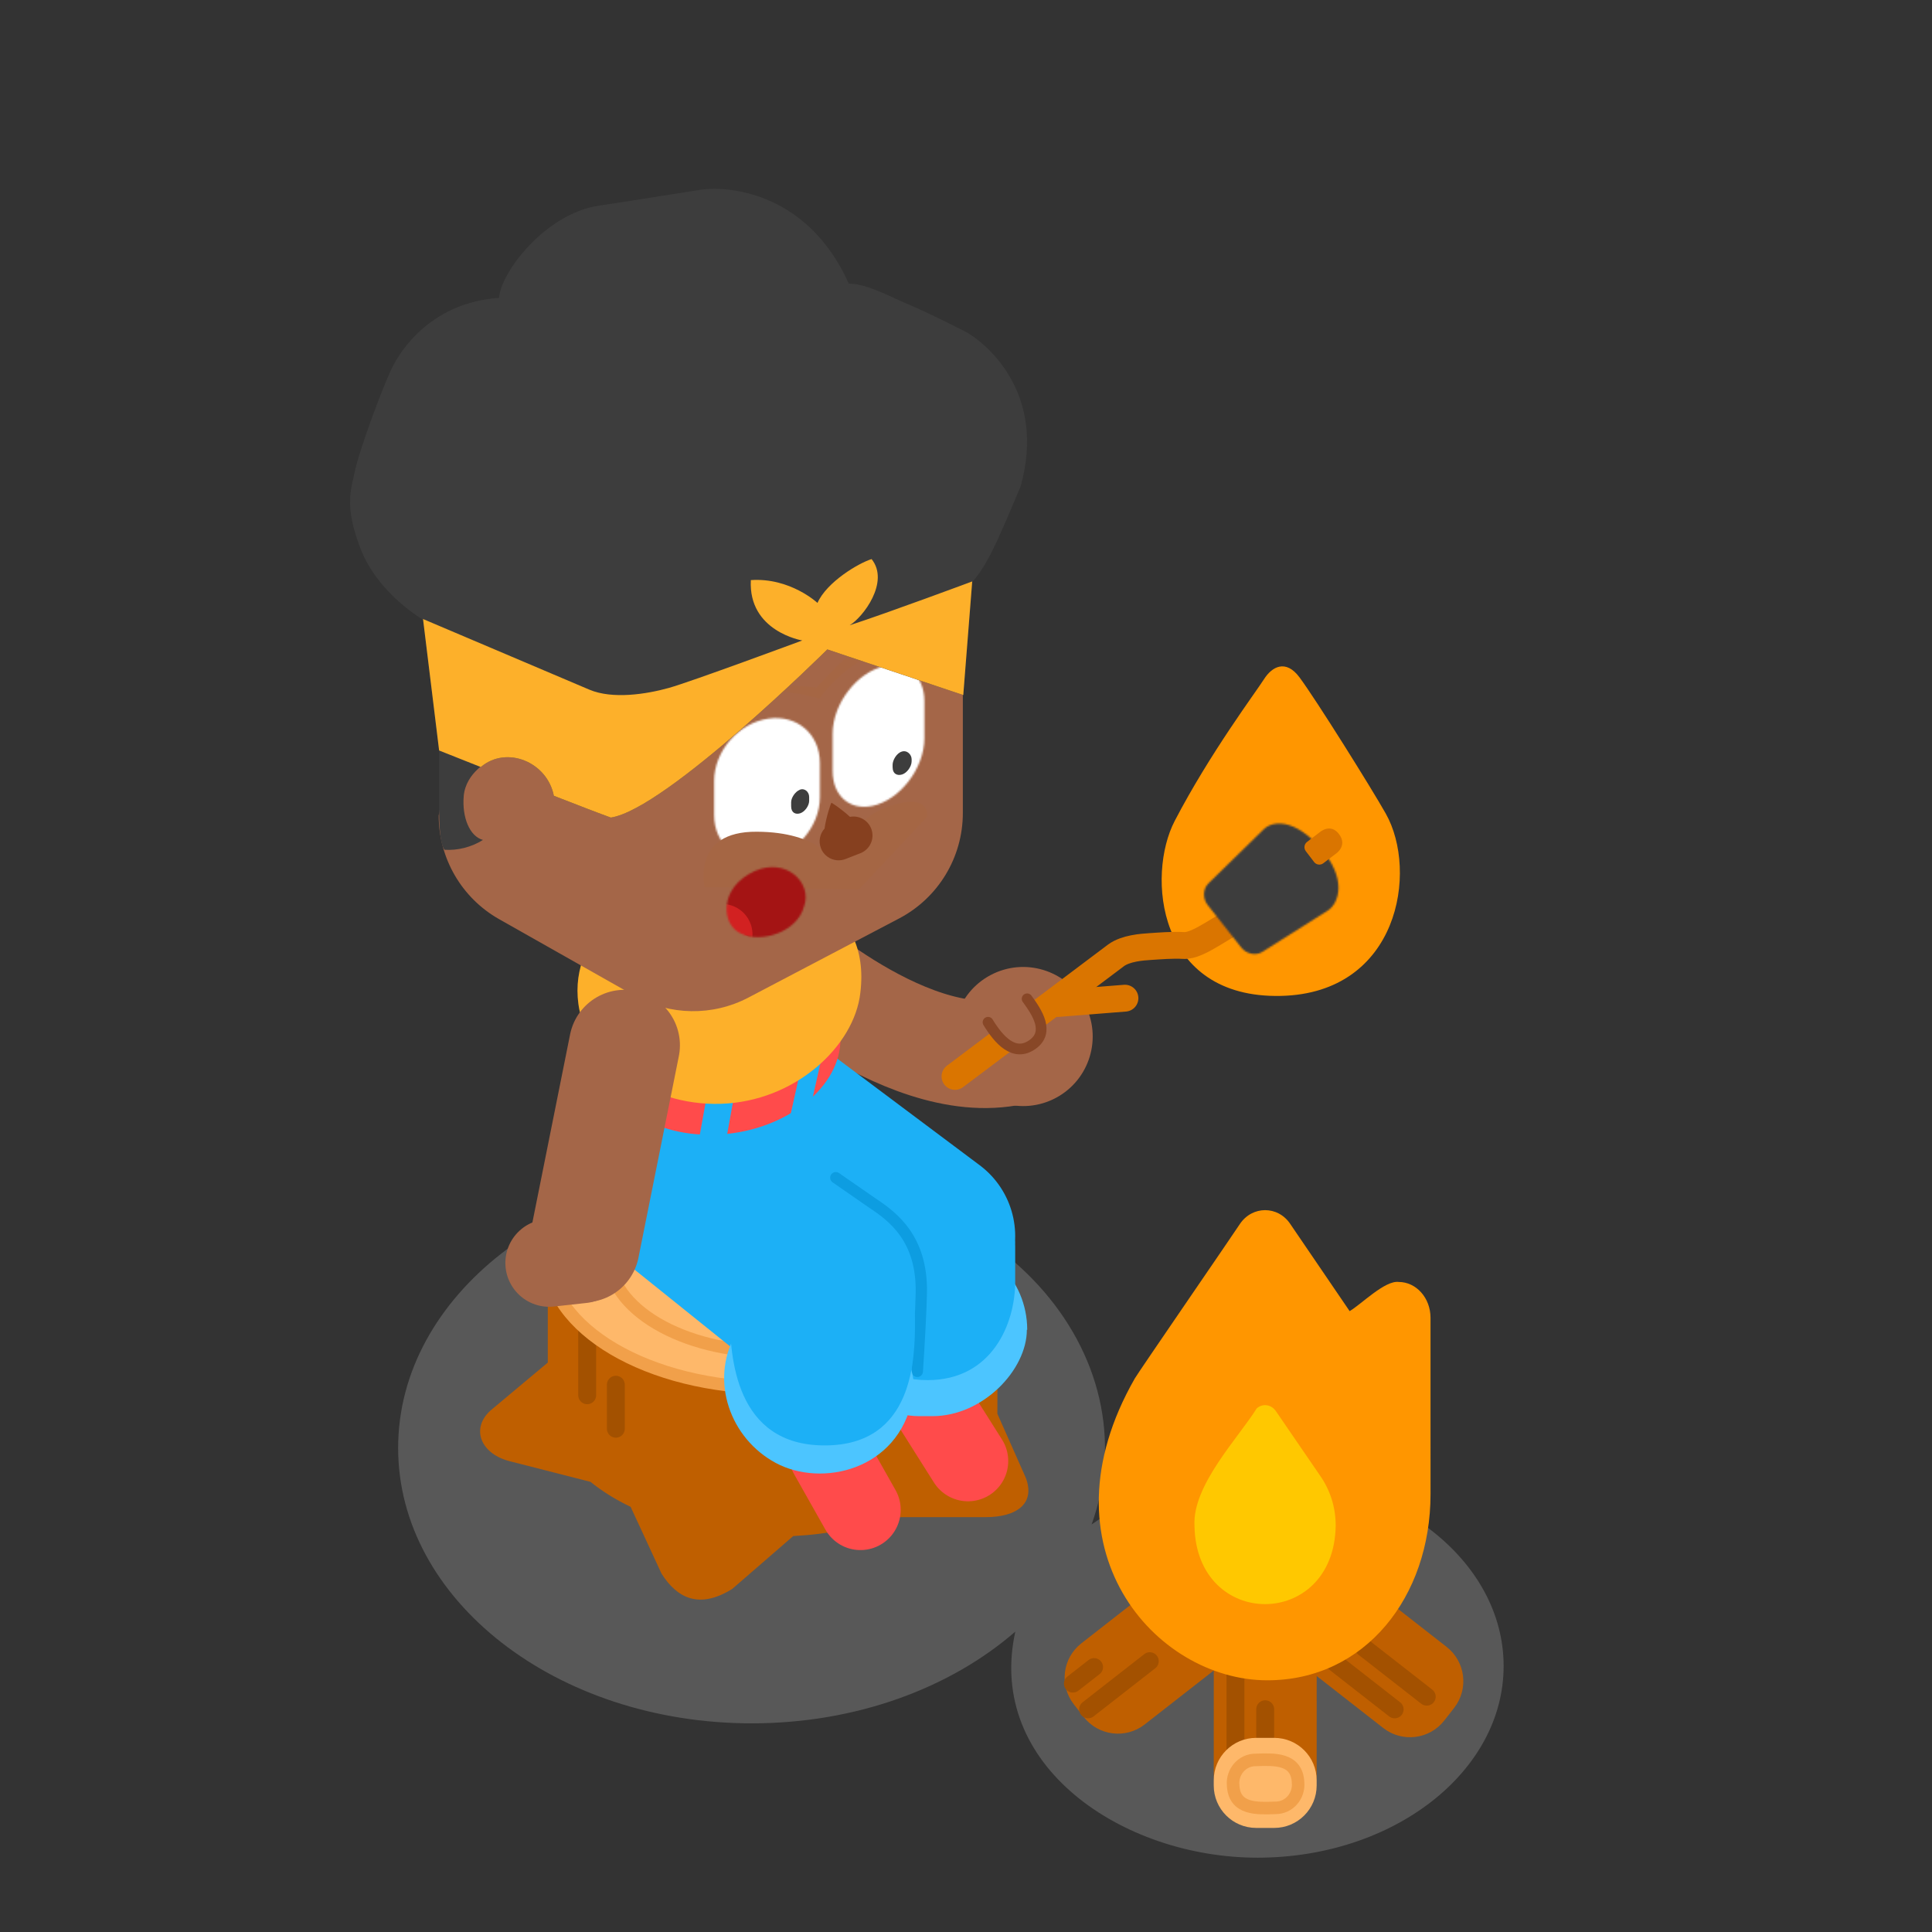 <svg xmlns="http://www.w3.org/2000/svg" xmlns:xlink="http://www.w3.org/1999/xlink" viewBox="0 0 1080 1080" width="1080" height="1080" preserveAspectRatio="xMidYMid meet" style="width: 100%; height: 100%; transform: translate3d(0px, 0px, 0px); content-visibility: visible;"><rect x="0" y="0" width="1080" height="1080" fill="#333333" stroke="none"/><defs><clipPath id="__lottie_element_2777"><rect width="1080" height="1080" x="0" y="0"></rect></clipPath><g id="__lottie_element_2778"><g style="display: block;" transform="matrix(1,0,0,1,519.695,527.664)" opacity="1"><path fill="rgb(255,255,255)" fill-opacity="1" d=" M-97.802,-40.737 C-118.481,-31.426 -116.557,-9.954 -104.943,-5.557 C-94.573,-0.538 -74.012,-6.194 -70.181,-21.144 C-67.857,-27.613 -70.345,-34.455 -75.608,-38.714 C-80.895,-42.992 -88.98,-44.666 -97.802,-40.737z"></path></g></g><mask id="__lottie_element_2778_1" mask-type="alpha"><use xlink:href="#__lottie_element_2778"></use></mask><g id="__lottie_element_2802"><g transform="matrix(1,0,0,1,519.695,527.664)" opacity="1" style="display: block;"><path fill="rgb(255,255,255)" fill-opacity="1" d=" M-120.5,-91.069 C-120.5,-107.786 -106.8,-123.549 -90.19,-125.958 C-74.15,-128.283 -61.36,-117.268 -61.36,-101.132 C-61.36,-101.132 -61.36,-82.129 -61.36,-82.129 C-61.36,-65.412 -75.06,-49.649 -91.67,-47.24 C-107.7,-44.915 -120.5,-55.93 -120.5,-72.066 C-120.5,-72.066 -120.5,-91.069 -120.5,-91.069z M-54.26,-117.498 C-54.26,-134.28 -40.56,-152.075 -25.16,-155.287 C-12.45,-157.939 -2.97,-149.579 -2.97,-135.717 C-2.97,-135.717 -2.97,-114.942 -2.97,-114.942 C-2.97,-98.161 -16.67,-80.365 -32.06,-77.154 C-44.78,-74.501 -54.26,-82.861 -54.26,-96.723 C-54.26,-96.723 -54.26,-117.498 -54.26,-117.498z"></path></g></g><mask id="__lottie_element_2802_1" mask-type="alpha"><use xlink:href="#__lottie_element_2802"></use></mask><g id="__lottie_element_2832"><g transform="matrix(0.976,-0.219,0.219,0.976,540.992,535.4)" opacity="1" style="display: block;"><path fill="rgb(236,227,227)" fill-opacity="1" d=" M137.272,0.591 C137.272,0.591 150.401,27.894 150.401,27.894 C152.409,32.071 157.311,34.288 161.492,32.796 C161.492,32.796 202.056,18.318 202.056,18.318 C209.378,15.631 216.518,3.15 205.739,-16.708 C195.332,-35.881 183.067,-37.656 177.005,-33.778 C177.005,-33.778 140.369,-11.133 140.369,-11.133 C136.593,-8.799 135.264,-3.586 137.272,0.591z"></path></g></g><mask id="__lottie_element_2832_1" mask-type="alpha"><use xlink:href="#__lottie_element_2832"></use></mask><clipPath id="__lottie_element_2845"><path d="M0,0 L1080,0 L1080,1080 L0,1080z"></path></clipPath><clipPath id="__lottie_element_2849"><path d="M0,0 L1080,0 L1080,1080 L0,1080z"></path></clipPath><clipPath id="__lottie_element_2856"><path d="M0,0 L1080,0 L1080,1080 L0,1080z"></path></clipPath><clipPath id="__lottie_element_2863"><path d="M0,0 L1080,0 L1080,1080 L0,1080z"></path></clipPath><clipPath id="__lottie_element_2870"><path d="M0,0 L1080,0 L1080,1080 L0,1080z"></path></clipPath><clipPath id="__lottie_element_2877"><path d="M0,0 L1080,0 L1080,1080 L0,1080z"></path></clipPath><clipPath id="__lottie_element_2884"><path d="M0,0 L1080,0 L1080,1080 L0,1080z"></path></clipPath><clipPath id="__lottie_element_2891"><path d="M0,0 L1080,0 L1080,1080 L0,1080z"></path></clipPath><clipPath id="__lottie_element_2898"><path d="M0,0 L1080,0 L1080,1080 L0,1080z"></path></clipPath><clipPath id="__lottie_element_2905"><path d="M0,0 L1080,0 L1080,1080 L0,1080z"></path></clipPath><clipPath id="__lottie_element_2912"><path d="M0,0 L1080,0 L1080,1080 L0,1080z"></path></clipPath><clipPath id="__lottie_element_2919"><path d="M0,0 L1080,0 L1080,1080 L0,1080z"></path></clipPath><clipPath id="__lottie_element_2926"><path d="M0,0 L1080,0 L1080,1080 L0,1080z"></path></clipPath><clipPath id="__lottie_element_2933"><path d="M0,0 L1080,0 L1080,1080 L0,1080z"></path></clipPath><clipPath id="__lottie_element_2940"><path d="M0,0 L1080,0 L1080,1080 L0,1080z"></path></clipPath><clipPath id="__lottie_element_2947"><path d="M0,0 L1080,0 L1080,1080 L0,1080z"></path></clipPath><clipPath id="__lottie_element_2954"><path d="M0,0 L1080,0 L1080,1080 L0,1080z"></path></clipPath><clipPath id="__lottie_element_2961"><path d="M0,0 L1080,0 L1080,1080 L0,1080z"></path></clipPath><clipPath id="__lottie_element_2968"><path d="M0,0 L1080,0 L1080,1080 L0,1080z"></path></clipPath><clipPath id="__lottie_element_2975"><path d="M0,0 L1080,0 L1080,1080 L0,1080z"></path></clipPath><clipPath id="__lottie_element_2982"><path d="M0,0 L1080,0 L1080,1080 L0,1080z"></path></clipPath><clipPath id="__lottie_element_2989"><path d="M0,0 L1080,0 L1080,1080 L0,1080z"></path></clipPath><clipPath id="__lottie_element_2996"><path d="M0,0 L1080,0 L1080,1080 L0,1080z"></path></clipPath></defs><g clip-path="url(#__lottie_element_2777)"><g transform="matrix(1,0,0,1,540,540)" opacity="0.3" style="display: block;"><path fill="rgb(175,175,175)" fill-opacity="1" d=" M300.54,391.33 C300.54,450.5 238.93,498.46 162.94,498.46 C87.5,498.46 11,447 27.57,372.07 C-8.63,403.55 -61.22,423.36 -119.75,423.36 C-228.93,423.36 -317.44,354.44 -317.44,269.43 C-317.44,184.42 -228.93,115.5 -119.75,115.5 C20.5,115.5 104,218 70.21,312.19 C94.67,294.8 127.22,284.2 162.94,284.2 C238.93,284.2 300.54,332.16 300.54,391.33z"></path></g><g transform="matrix(1,0,0,1,540,540)" opacity="1" style="display: block;"><path fill="rgb(191,95,0)" fill-opacity="1" d=" M10.88,308.1 C10.88,308.1 -42.27,308.1 -42.27,308.1 C-58.35,313.91 -76.81,317.64 -96.59,318.67 C-96.59,318.67 -130.64,348.19 -130.64,348.19 C-149.16,359.75 -161.55,353.36 -170.21,339.65 C-170.21,339.65 -187.48,302.33 -187.48,302.33 C-195.94,298.28 -203.48,293.58 -209.89,288.37 C-209.89,288.37 -254.44,276.99 -254.44,276.99 C-271.24,273.04 -277.07,258.67 -265.82,248.49 C-265.82,248.49 -233.78,221.69 -233.78,221.69 C-233.78,221.69 -233.78,161.82 -233.78,161.82 C-233.78,161.82 17.85,161.82 17.85,161.82 C17.85,161.82 17.53,250.28 17.53,250.28 C17.53,250.28 33.43,286.1 33.43,286.1 C38.8,300.29 28.75,308.1 10.88,308.1z M-211.758,197.352 C-211.758,197.352 -211.758,239.959 -211.758,239.959 M-195.741,234.064 C-195.741,234.064 -195.741,258.671 -195.741,258.671 M17.848,161.817 C17.848,120.952 -38.48,87.825 -107.964,87.825 C-177.448,87.825 -233.775,120.952 -233.775,161.817 C-233.775,202.682 -177.448,235.809 -107.964,235.809 C-38.48,235.809 17.848,202.682 17.848,161.817z M-16.42,161.817 C-16.42,132.083 -57.406,107.979 -107.964,107.979 C-158.522,107.979 -199.507,132.083 -199.507,161.817 C-199.507,191.551 -158.522,215.655 -107.964,215.655 C-57.406,215.655 -16.42,191.551 -16.42,161.817z"></path><g opacity="1" transform="matrix(1,0,0,1,0,0)"><path stroke-linecap="round" stroke-linejoin="miter" fill-opacity="0" stroke-miterlimit="10" stroke="rgb(163,81,0)" stroke-opacity="1" stroke-width="10" d=" M-211.758,197.352 C-211.758,197.352 -211.758,239.959 -211.758,239.959 M-195.741,234.064 C-195.741,234.064 -195.741,258.671 -195.741,258.671"></path></g><g opacity="1" transform="matrix(1,0,0,1,0,0)"><path fill="rgb(254,184,106)" fill-opacity="1" d=" M17.848,161.817 C17.848,120.952 -38.48,87.825 -107.964,87.825 C-177.448,87.825 -233.775,120.952 -233.775,161.817 C-233.775,202.682 -177.448,235.809 -107.964,235.809 C-38.48,235.809 17.848,202.682 17.848,161.817z M-16.42,161.817 C-16.42,132.083 -57.406,107.979 -107.964,107.979 C-158.522,107.979 -199.507,132.083 -199.507,161.817 C-199.507,191.551 -158.522,215.655 -107.964,215.655 C-57.406,215.655 -16.42,191.551 -16.42,161.817z"></path><path stroke-linecap="butt" stroke-linejoin="miter" fill-opacity="0" stroke-miterlimit="10" stroke="rgb(241,160,74)" stroke-opacity="1" stroke-width="7" d=" M17.848,161.817 C17.848,120.952 -38.48,87.825 -107.964,87.825 C-177.448,87.825 -233.775,120.952 -233.775,161.817 C-233.775,202.682 -177.448,235.809 -107.964,235.809 C-38.48,235.809 17.848,202.682 17.848,161.817z M-16.42,161.817 C-16.42,132.083 -57.406,107.979 -107.964,107.979 C-158.522,107.979 -199.507,132.083 -199.507,161.817 C-199.507,191.551 -158.522,215.655 -107.964,215.655 C-57.406,215.655 -16.42,191.551 -16.42,161.817z"></path></g></g><g clip-path="url(#__lottie_element_2845)" transform="matrix(1,0,0,1,0,0)" opacity="1" style="display: block;"><g transform="matrix(1,0,0,1,540,540)" opacity="1" style="display: block;"><g opacity="1" transform="matrix(1,0,0,1,0,0)"><g opacity="1" transform="matrix(1,0,0,1,0,0)"><path fill="rgb(191,95,0)" fill-opacity="1" d=" M233.26,425.98 C233.26,425.98 121.795,338.92 121.795,338.92 C109.995,329.703 107.9,312.666 117.117,300.866 C117.117,300.866 119.158,298.253 119.158,298.253 C128.375,286.453 145.412,284.358 157.212,293.575 C157.212,293.575 268.677,380.635 268.677,380.635 C279.251,388.894 281.128,404.161 272.869,414.735 C272.869,414.735 267.361,421.788 267.361,421.788 C259.102,432.362 243.834,434.239 233.26,425.98z"></path></g><g opacity="1" transform="matrix(1,0,0,1,0,0)"><path stroke-linecap="round" stroke-linejoin="miter" fill-opacity="0" stroke-miterlimit="10" stroke="rgb(163,81,0)" stroke-opacity="1" stroke-width="10" d=" M222.426,381.029 C222.426,381.029 257.564,408.457 257.564,408.457 M176.581,366.335 C176.581,366.335 239.626,415.547 239.626,415.547"></path></g></g><g opacity="1" transform="matrix(1,0,0,1,0,0)"><g opacity="1" transform="matrix(1,0,0,1,0,0)"><path fill="rgb(191,95,0)" fill-opacity="1" d=" M99.891,423.98 C99.891,423.98 211.356,336.92 211.356,336.92 C223.156,327.703 225.251,310.666 216.034,298.866 C216.034,298.866 213.993,296.253 213.993,296.253 C204.776,284.453 187.739,282.358 175.939,291.575 C175.939,291.575 64.474,378.635 64.474,378.635 C53.9,386.894 52.023,402.161 60.282,412.735 C60.282,412.735 65.79,419.788 65.79,419.788 C74.049,430.362 89.317,432.239 99.891,423.98z"></path></g><g opacity="1" transform="matrix(1,0,0,1,0,0)"><path stroke-linecap="round" stroke-linejoin="miter" fill-opacity="0" stroke-miterlimit="10" stroke="rgb(163,81,0)" stroke-opacity="1" stroke-width="10" d=" M71.601,391.903 C71.601,391.903 59.75,401.153 59.75,401.153 M102.736,388.614 C102.736,388.614 68.25,415.533 68.25,415.533"></path></g></g><g opacity="1" transform="matrix(1,0,0,1,0,0)"><g opacity="1" transform="matrix(1,0,0,1,0,0)"><path fill="rgb(191,95,0)" fill-opacity="1" d=" M138.489,451.674 C138.489,451.674 138.529,310.239 138.529,310.239 C138.533,295.266 150.675,283.132 165.648,283.136 C165.648,283.136 168.963,283.137 168.963,283.137 C183.936,283.141 196.071,295.282 196.067,310.255 C196.067,310.255 196.026,451.691 196.026,451.691 C196.022,465.108 185.142,475.982 171.725,475.978 C171.725,475.978 162.776,475.976 162.776,475.976 C149.359,475.972 138.485,465.091 138.489,451.674z"></path></g><g opacity="1" transform="matrix(1,0,0,1,0,0)"><path stroke-linecap="round" stroke-linejoin="miter" fill-opacity="0" stroke-miterlimit="10" stroke="rgb(163,81,0)" stroke-opacity="1" stroke-width="10" d=" M167.256,415.475 C167.256,415.475 167.256,460.05 167.256,460.05 M150.63,370.295 C150.63,370.295 150.63,450.273 150.63,450.273"></path></g><g opacity="1" transform="matrix(1,0,0,1,0,0)"><path fill="rgb(254,184,106)" fill-opacity="1" d=" M138.487,458.09 C138.487,458.09 138.488,455.189 138.488,455.189 C138.492,442.088 149.116,431.47 162.217,431.474 C162.217,431.474 172.31,431.477 172.31,431.477 C185.411,431.481 196.029,442.105 196.025,455.206 C196.025,455.206 196.024,458.107 196.024,458.107 C196.02,471.208 185.396,481.826 172.295,481.822 C172.295,481.822 162.202,481.819 162.202,481.819 C149.101,481.815 138.483,471.191 138.487,458.09z"></path></g><g opacity="1" transform="matrix(1,0,0,1,0,0)"><path stroke-linecap="butt" stroke-linejoin="miter" fill-opacity="0" stroke-miterlimit="10" stroke="rgb(241,160,74)" stroke-opacity="1" stroke-width="7" d=" M149.33,457.97 C148.649,450.497 154.329,443.762 161.954,443.81 C172.19,443.45 185.001,442.726 185.63,456.438 C186.312,463.91 180.631,470.645 173.006,470.597 C162.77,470.957 149.959,471.681 149.33,457.97z"></path></g></g></g><g clip-path="url(#__lottie_element_2996)" transform="matrix(1,0,0,1,0,0)" opacity="1" style="display: none;"><g transform="matrix(1,0,0,1,540.013,539.935)" opacity="1" style="display: block;"><g opacity="1" transform="matrix(1,0,0,1,0,0)"><path fill="rgb(255,150,0)" fill-opacity="1" d=" M263.557,302.911 C264.152,356.786 223.807,399.231 167.487,399.231 C101.971,399.231 35.286,330.115 91.338,243.066 C92.117,241.531 151.59,164.602 152.508,163.143 C159.674,153.553 174.76,153.498 181.925,163.146 C181.925,163.146 212.352,203.098 212.352,203.098 C217.39,197.441 229.198,186.46 237.736,186.873 C247.71,186.672 256.293,194.577 257.27,206.214 C258.875,215.704 263.127,254.398 263.557,302.911z"></path></g><g opacity="1" transform="matrix(1,0,0,1,0,0)"><path fill="rgb(255,200,0)" fill-opacity="1" d=" M208.329,319.237 C207.409,373.378 127.02,373.394 126.102,319.235 C124.856,298.365 151.492,273.958 162.369,258.512 C165.842,255.837 170.826,256.481 173.502,259.953 C173.502,259.953 199.133,293.203 199.133,293.203 C204.836,300.404 208.35,309.338 208.329,319.237z"></path></g></g></g><g clip-path="url(#__lottie_element_2989)" style="display: none;" transform="matrix(1,0,0,1,0,0)" opacity="1"><g transform="matrix(0.999,0,0,1.001,540.091,539.564)" opacity="1" style="display: block;"><g opacity="1" transform="matrix(1,0,0,1,0,0)"><path fill="rgb(255,150,0)" fill-opacity="1" d=" M263.557,302.911 C264.137,356.766 223.85,399.232 167.514,399.232 C101.998,399.232 35.279,330.126 91.338,243.066 C92.117,241.531 151.59,164.602 152.508,163.143 C159.674,153.553 174.76,153.498 181.925,163.146 C181.925,163.146 212.456,203.228 212.456,203.228 C217.535,197.629 229.396,186.605 237.922,187.032 C247.902,186.836 256.478,194.751 257.43,206.352 C258.994,215.652 263.138,254.282 263.557,302.911z"></path></g><g opacity="1" transform="matrix(1,0,0,1,0,0)"><path fill="rgb(255,200,0)" fill-opacity="1" d=" M208.329,319.237 C207.409,373.378 127.02,373.394 126.102,319.235 C124.856,298.365 151.492,273.958 162.369,258.512 C165.842,255.837 170.826,256.481 173.502,259.953 C173.502,259.953 199.133,293.203 199.133,293.203 C204.836,300.404 208.35,309.338 208.329,319.237z"></path></g></g></g><g clip-path="url(#__lottie_element_2982)" style="display: none;" transform="matrix(1,0,0,1,0,0)" opacity="1"><g transform="matrix(0.999,0,0,1.003,540.229,538.902)" opacity="1" style="display: block;"><g opacity="1" transform="matrix(1,0,0,1,0,0)"><path fill="rgb(255,150,0)" fill-opacity="1" d=" M263.557,302.911 C264.117,356.739 223.908,399.234 167.549,399.234 C102.033,399.234 35.269,330.142 91.338,243.066 C92.117,241.531 151.59,164.602 152.508,163.143 C159.674,153.553 174.76,153.498 181.925,163.146 C181.925,163.146 212.597,203.404 212.597,203.404 C217.73,197.883 229.665,186.802 238.173,187.247 C248.163,187.058 256.729,194.986 257.647,206.539 C259.156,215.581 263.152,254.124 263.557,302.911z"></path></g><g opacity="1" transform="matrix(1,0,0,1,0,0)"><path fill="rgb(255,200,0)" fill-opacity="1" d=" M208.329,319.237 C207.409,373.378 127.02,373.394 126.102,319.235 C124.856,298.365 151.492,273.958 162.369,258.512 C165.842,255.837 170.826,256.481 173.502,259.953 C173.502,259.953 199.133,293.203 199.133,293.203 C204.836,300.404 208.35,309.338 208.329,319.237z"></path></g></g></g><g clip-path="url(#__lottie_element_2975)" style="display: none;" transform="matrix(1,0,0,1,0,0)" opacity="1"><g transform="matrix(1,0,0,1,540.015,539.926)" opacity="1" style="display: block;"><g opacity="1" transform="matrix(1,0,0,1,0,0)"><path fill="rgb(255,150,0)" fill-opacity="1" d=" M263.557,302.911 C264.152,356.785 223.808,399.231 167.488,399.231 C101.972,399.231 35.286,330.115 91.338,243.066 C92.117,241.531 151.59,164.602 152.508,163.143 C159.674,153.553 174.76,153.498 181.925,163.146 C181.925,163.146 212.355,203.102 212.355,203.102 C217.395,197.447 229.204,186.464 237.742,186.878 C247.716,186.677 256.299,194.582 257.275,206.218 C258.879,215.703 263.127,254.395 263.557,302.911z"></path></g><g opacity="1" transform="matrix(1,0,0,1,0,0)"><path fill="rgb(255,200,0)" fill-opacity="1" d=" M208.329,319.237 C207.409,373.378 127.02,373.394 126.102,319.235 C124.856,298.365 151.492,273.958 162.369,258.512 C165.842,255.837 170.826,256.481 173.502,259.953 C173.502,259.953 199.133,293.203 199.133,293.203 C204.836,300.404 208.35,309.338 208.329,319.237z"></path></g></g></g><g clip-path="url(#__lottie_element_2968)" style="display: none;" transform="matrix(1,0,0,1,0,0)" opacity="1"><g transform="matrix(1,0,0,1,540.016,539.922)" opacity="1" style="display: block;"><g opacity="1" transform="matrix(1,0,0,1,0,0)"><path fill="rgb(255,150,0)" fill-opacity="1" d=" M263.557,302.911 C264.152,356.785 223.808,399.231 167.489,399.231 C101.973,399.231 35.286,330.115 91.338,243.066 C92.117,241.531 151.59,164.602 152.508,163.143 C159.674,153.553 174.76,153.498 181.925,163.146 C181.925,163.146 212.356,203.104 212.356,203.104 C217.397,197.449 229.206,186.466 237.745,186.88 C247.719,186.679 256.301,194.584 257.277,206.22 C258.88,215.702 263.127,254.393 263.557,302.911z"></path></g><g opacity="1" transform="matrix(1,0,0,1,0,0)"><path fill="rgb(255,200,0)" fill-opacity="1" d=" M208.329,319.237 C207.409,373.378 127.02,373.394 126.102,319.235 C124.856,298.365 151.492,273.958 162.369,258.512 C165.842,255.837 170.826,256.481 173.502,259.953 C173.502,259.953 199.133,293.203 199.133,293.203 C204.836,300.404 208.35,309.338 208.329,319.237z"></path></g></g></g><g clip-path="url(#__lottie_element_2961)" style="display: none;" transform="matrix(1,0,0,1,0,0)" opacity="1"><g transform="matrix(1,0,0,1,540.016,539.921)" opacity="1" style="display: block;"><g opacity="1" transform="matrix(1,0,0,1,0,0)"><path fill="rgb(255,150,0)" fill-opacity="1" d=" M263.557,302.911 C264.152,356.785 223.809,399.231 167.489,399.231 C101.973,399.231 35.286,330.115 91.338,243.066 C92.117,241.531 151.59,164.602 152.508,163.143 C159.674,153.553 174.76,153.498 181.925,163.146 C181.925,163.146 212.357,203.104 212.357,203.104 C217.397,197.45 229.207,186.466 237.745,186.88 C247.719,186.68 256.302,194.585 257.278,206.22 C258.881,215.702 263.127,254.393 263.557,302.911z"></path></g><g opacity="1" transform="matrix(1,0,0,1,0,0)"><path fill="rgb(255,200,0)" fill-opacity="1" d=" M208.329,319.237 C207.409,373.378 127.02,373.394 126.102,319.235 C124.856,298.365 151.492,273.958 162.369,258.512 C165.842,255.837 170.826,256.481 173.502,259.953 C173.502,259.953 199.133,293.203 199.133,293.203 C204.836,300.404 208.35,309.338 208.329,319.237z"></path></g></g></g><g clip-path="url(#__lottie_element_2954)" style="display: none;" transform="matrix(1,0,0,1,0,0)" opacity="1"><g transform="matrix(1,0,0,1,540.017,539.92)" opacity="1" style="display: block;"><g opacity="1" transform="matrix(1,0,0,1,0,0)"><path fill="rgb(255,150,0)" fill-opacity="1" d=" M263.557,302.911 C264.152,356.785 223.809,399.231 167.489,399.231 C101.973,399.231 35.286,330.115 91.338,243.066 C92.117,241.531 151.59,164.602 152.508,163.143 C159.674,153.553 174.76,153.498 181.925,163.146 C181.925,163.146 212.357,203.104 212.357,203.104 C217.398,197.451 229.208,186.467 237.746,186.881 C247.72,186.68 256.303,194.585 257.278,206.221 C258.881,215.702 263.127,254.393 263.557,302.911z"></path></g><g opacity="1" transform="matrix(1,0,0,1,0,0)"><path fill="rgb(255,200,0)" fill-opacity="1" d=" M208.329,319.237 C207.409,373.378 127.02,373.394 126.102,319.235 C124.856,298.365 151.492,273.958 162.369,258.512 C165.842,255.837 170.826,256.481 173.502,259.953 C173.502,259.953 199.133,293.203 199.133,293.203 C204.836,300.404 208.35,309.338 208.329,319.237z"></path></g></g></g><g clip-path="url(#__lottie_element_2947)" style="display: none;" transform="matrix(1,0,0,1,0,0)" opacity="1"><g transform="matrix(1,0,0,1,540.018,539.915)" opacity="1" style="display: block;"><g opacity="1" transform="matrix(1,0,0,1,0,0)"><path fill="rgb(255,150,0)" fill-opacity="1" d=" M263.557,302.911 C264.151,356.785 223.809,399.231 167.489,399.231 C101.973,399.231 35.286,330.116 91.338,243.066 C92.117,241.531 151.59,164.602 152.508,163.143 C159.674,153.553 174.76,153.498 181.925,163.146 C181.925,163.146 212.358,203.106 212.358,203.106 C217.4,197.453 229.211,186.469 237.749,186.883 C247.723,186.683 256.305,194.588 257.281,206.223 C258.883,215.701 263.127,254.391 263.557,302.911z"></path></g><g opacity="1" transform="matrix(1,0,0,1,0,0)"><path fill="rgb(255,200,0)" fill-opacity="1" d=" M208.329,319.237 C207.409,373.378 127.02,373.394 126.102,319.235 C124.856,298.365 151.492,273.958 162.369,258.512 C165.842,255.837 170.826,256.481 173.502,259.953 C173.502,259.953 199.133,293.203 199.133,293.203 C204.836,300.404 208.35,309.338 208.329,319.237z"></path></g></g></g><g clip-path="url(#__lottie_element_2940)" style="display: none;" transform="matrix(1,0,0,1,0,0)" opacity="1"><g transform="matrix(1,0,0,1,540.017,539.918)" opacity="1" style="display: block;"><g opacity="1" transform="matrix(1,0,0,1,0,0)"><path fill="rgb(255,150,0)" fill-opacity="1" d=" M263.557,302.911 C264.151,356.785 223.809,399.231 167.489,399.231 C101.973,399.231 35.286,330.116 91.338,243.066 C92.117,241.531 151.59,164.602 152.508,163.143 C159.674,153.553 174.76,153.498 181.925,163.146 C181.925,163.146 212.358,203.105 212.358,203.105 C217.399,197.452 229.209,186.468 237.747,186.882 C247.721,186.682 256.304,194.587 257.28,206.222 C258.882,215.701 263.127,254.392 263.557,302.911z"></path></g><g opacity="1" transform="matrix(1,0,0,1,0,0)"><path fill="rgb(255,200,0)" fill-opacity="1" d=" M208.329,319.237 C207.409,373.378 127.02,373.394 126.102,319.235 C124.856,298.365 151.492,273.958 162.369,258.512 C165.842,255.837 170.826,256.481 173.502,259.953 C173.502,259.953 199.133,293.203 199.133,293.203 C204.836,300.404 208.35,309.338 208.329,319.237z"></path></g></g></g><g clip-path="url(#__lottie_element_2933)" style="display: none;" transform="matrix(1,0,0,1,0,0)" opacity="1"><g transform="matrix(1,0,0,1,540.017,539.916)" opacity="1" style="display: block;"><g opacity="1" transform="matrix(1,0,0,1,0,0)"><path fill="rgb(255,150,0)" fill-opacity="1" d=" M263.557,302.911 C264.151,356.785 223.809,399.231 167.489,399.231 C101.973,399.231 35.286,330.116 91.338,243.066 C92.117,241.531 151.59,164.602 152.508,163.143 C159.674,153.553 174.76,153.498 181.925,163.146 C181.925,163.146 212.358,203.106 212.358,203.106 C217.399,197.453 229.21,186.469 237.748,186.883 C247.722,186.682 256.305,194.587 257.28,206.222 C258.883,215.701 263.127,254.391 263.557,302.911z"></path></g><g opacity="1" transform="matrix(1,0,0,1,0,0)"><path fill="rgb(255,200,0)" fill-opacity="1" d=" M208.329,319.237 C207.409,373.378 127.02,373.394 126.102,319.235 C124.856,298.365 151.492,273.958 162.369,258.512 C165.842,255.837 170.826,256.481 173.502,259.953 C173.502,259.953 199.133,293.203 199.133,293.203 C204.836,300.404 208.35,309.338 208.329,319.237z"></path></g></g></g><g clip-path="url(#__lottie_element_2926)" style="display: block;" transform="matrix(1,0,0,1,0,0)" opacity="1"><g transform="matrix(0.96,0,0,1.08,546.665,508.077)" opacity="1" style="display: block;"><g opacity="1" transform="matrix(1,0,0,1,0,0)"><path fill="rgb(255,150,0)" fill-opacity="1" d=" M263.557,302.911 C263.558,356.001 225.498,399.277 168.52,399.277 C102.999,399.277 34.993,330.569 91.338,243.066 C92.117,241.531 151.59,164.602 152.508,163.143 C159.674,153.553 174.76,153.498 181.925,163.146 C181.925,163.146 216.445,208.192 216.445,208.192 C223.05,204.802 236.986,192.156 245.014,193.099 C255.249,193.099 263.546,201.394 263.548,211.631 C263.55,213.651 263.556,249.829 263.557,302.911z"></path></g><g opacity="1" transform="matrix(1,0,0,1,0,0)"><path fill="rgb(255,200,0)" fill-opacity="1" d=" M208.329,319.237 C207.409,373.378 127.02,373.394 126.102,319.235 C124.856,298.365 151.492,273.958 162.369,258.512 C165.842,255.837 170.826,256.481 173.502,259.953 C173.502,259.953 199.133,293.203 199.133,293.203 C204.836,300.404 208.35,309.338 208.329,319.237z"></path></g></g></g><g clip-path="url(#__lottie_element_2919)" style="display: none;" transform="matrix(1,0,0,1,0,0)" opacity="1"><g transform="matrix(1,0,0,1,540.011,539.946)" opacity="1" style="display: block;"><g opacity="1" transform="matrix(1,0,0,1,0,0)"><path fill="rgb(255,150,0)" fill-opacity="1" d=" M263.557,302.911 C264.153,356.787 223.805,399.231 167.487,399.231 C101.97,399.231 35.286,330.114 91.338,243.066 C92.117,241.531 151.59,164.602 152.508,163.143 C159.674,153.553 174.76,153.498 181.925,163.146 C181.925,163.146 212.348,203.093 212.348,203.093 C217.385,197.434 229.191,186.454 237.73,186.867 C247.703,186.666 256.287,194.57 257.264,206.209 C258.871,215.706 263.126,254.403 263.557,302.911z"></path></g><g opacity="1" transform="matrix(1,0,0,1,0,0)"><path fill="rgb(255,200,0)" fill-opacity="1" d=" M208.329,319.237 C207.409,373.378 127.02,373.394 126.102,319.235 C124.856,298.365 151.492,273.958 162.369,258.512 C165.842,255.837 170.826,256.481 173.502,259.953 C173.502,259.953 199.133,293.203 199.133,293.203 C204.836,300.404 208.35,309.338 208.329,319.237z"></path></g></g></g><g clip-path="url(#__lottie_element_2912)" style="display: none;" transform="matrix(1,0,0,1,0,0)" opacity="1"><g transform="matrix(1,0,0,1,540.012,539.945)" opacity="1" style="display: block;"><g opacity="1" transform="matrix(1,0,0,1,0,0)"><path fill="rgb(255,150,0)" fill-opacity="1" d=" M263.557,302.911 C264.153,356.787 223.805,399.231 167.487,399.231 C101.971,399.231 35.286,330.114 91.338,243.066 C92.117,241.531 151.59,164.602 152.508,163.143 C159.674,153.553 174.76,153.498 181.925,163.146 C181.925,163.146 212.348,203.094 212.348,203.094 C217.386,197.435 229.191,186.455 237.73,186.868 C247.704,186.667 256.287,194.571 257.265,206.209 C258.871,215.706 263.126,254.402 263.557,302.911z"></path></g><g opacity="1" transform="matrix(1,0,0,1,0,0)"><path fill="rgb(255,200,0)" fill-opacity="1" d=" M208.329,319.237 C207.409,373.378 127.02,373.394 126.102,319.235 C124.856,298.365 151.492,273.958 162.369,258.512 C165.842,255.837 170.826,256.481 173.502,259.953 C173.502,259.953 199.133,293.203 199.133,293.203 C204.836,300.404 208.35,309.338 208.329,319.237z"></path></g></g></g><g clip-path="url(#__lottie_element_2905)" style="display: none;" transform="matrix(1,0,0,1,0,0)" opacity="1"><g transform="matrix(1,0,0,1,540.012,539.944)" opacity="1" style="display: block;"><g opacity="1" transform="matrix(1,0,0,1,0,0)"><path fill="rgb(255,150,0)" fill-opacity="1" d=" M263.557,302.911 C264.153,356.787 223.805,399.231 167.487,399.231 C101.971,399.231 35.286,330.115 91.338,243.066 C92.117,241.531 151.59,164.602 152.508,163.143 C159.674,153.553 174.76,153.498 181.925,163.146 C181.925,163.146 212.348,203.094 212.348,203.094 C217.386,197.435 229.192,186.455 237.731,186.868 C247.704,186.667 256.288,194.571 257.266,206.21 C258.872,215.706 263.126,254.402 263.557,302.911z"></path></g><g opacity="1" transform="matrix(1,0,0,1,0,0)"><path fill="rgb(255,200,0)" fill-opacity="1" d=" M208.329,319.237 C207.409,373.378 127.02,373.394 126.102,319.235 C124.856,298.365 151.492,273.958 162.369,258.512 C165.842,255.837 170.826,256.481 173.502,259.953 C173.502,259.953 199.133,293.203 199.133,293.203 C204.836,300.404 208.35,309.338 208.329,319.237z"></path></g></g></g><g clip-path="url(#__lottie_element_2898)" style="display: none;" transform="matrix(1,0,0,1,0,0)" opacity="1"><g transform="matrix(1,0,0,1,540.012,539.943)" opacity="1" style="display: block;"><g opacity="1" transform="matrix(1,0,0,1,0,0)"><path fill="rgb(255,150,0)" fill-opacity="1" d=" M263.557,302.911 C264.153,356.787 223.805,399.231 167.487,399.231 C101.971,399.231 35.286,330.115 91.338,243.066 C92.117,241.531 151.59,164.602 152.508,163.143 C159.674,153.553 174.76,153.498 181.925,163.146 C181.925,163.146 212.349,203.094 212.349,203.094 C217.387,197.436 229.192,186.456 237.732,186.869 C247.705,186.668 256.288,194.572 257.266,206.21 C258.872,215.706 263.126,254.402 263.557,302.911z"></path></g><g opacity="1" transform="matrix(1,0,0,1,0,0)"><path fill="rgb(255,200,0)" fill-opacity="1" d=" M208.329,319.237 C207.409,373.378 127.02,373.394 126.102,319.235 C124.856,298.365 151.492,273.958 162.369,258.512 C165.842,255.837 170.826,256.481 173.502,259.953 C173.502,259.953 199.133,293.203 199.133,293.203 C204.836,300.404 208.35,309.338 208.329,319.237z"></path></g></g></g><g clip-path="url(#__lottie_element_2891)" style="display: none;" transform="matrix(1,0,0,1,0,0)" opacity="1"><g transform="matrix(1,0,0,1,540.013,539.939)" opacity="1" style="display: block;"><g opacity="1" transform="matrix(1,0,0,1,0,0)"><path fill="rgb(255,150,0)" fill-opacity="1" d=" M263.557,302.911 C264.152,356.786 223.806,399.231 167.487,399.231 C101.971,399.231 35.286,330.115 91.338,243.066 C92.117,241.531 151.59,164.602 152.508,163.143 C159.674,153.553 174.76,153.498 181.925,163.146 C181.925,163.146 212.35,203.096 212.35,203.096 C217.388,197.438 229.195,186.458 237.734,186.871 C247.708,186.67 256.291,194.574 257.268,206.212 C258.874,215.705 263.127,254.4 263.557,302.911z"></path></g><g opacity="1" transform="matrix(1,0,0,1,0,0)"><path fill="rgb(255,200,0)" fill-opacity="1" d=" M208.329,319.237 C207.409,373.378 127.02,373.394 126.102,319.235 C124.856,298.365 151.492,273.958 162.369,258.512 C165.842,255.837 170.826,256.481 173.502,259.953 C173.502,259.953 199.133,293.203 199.133,293.203 C204.836,300.404 208.35,309.338 208.329,319.237z"></path></g></g></g><g clip-path="url(#__lottie_element_2884)" style="display: none;" transform="matrix(1,0,0,1,0,0)" opacity="1"><g transform="matrix(1,0,0,1,540.013,539.938)" opacity="1" style="display: block;"><g opacity="1" transform="matrix(1,0,0,1,0,0)"><path fill="rgb(255,150,0)" fill-opacity="1" d=" M263.557,302.911 C264.152,356.786 223.806,399.231 167.487,399.231 C101.971,399.231 35.286,330.115 91.338,243.066 C92.117,241.531 151.59,164.602 152.508,163.143 C159.674,153.553 174.76,153.498 181.925,163.146 C181.925,163.146 212.35,203.096 212.35,203.096 C217.389,197.439 229.196,186.458 237.735,186.871 C247.708,186.67 256.291,194.575 257.269,206.212 C258.874,215.705 263.127,254.4 263.557,302.911z"></path></g><g opacity="1" transform="matrix(1,0,0,1,0,0)"><path fill="rgb(255,200,0)" fill-opacity="1" d=" M208.329,319.237 C207.409,373.378 127.02,373.394 126.102,319.235 C124.856,298.365 151.492,273.958 162.369,258.512 C165.842,255.837 170.826,256.481 173.502,259.953 C173.502,259.953 199.133,293.203 199.133,293.203 C204.836,300.404 208.35,309.338 208.329,319.237z"></path></g></g></g><g clip-path="url(#__lottie_element_2877)" style="display: none;" transform="matrix(1,0,0,1,0,0)" opacity="1"><g transform="matrix(1,0,0,1,540.013,539.94)" opacity="1" style="display: block;"><g opacity="1" transform="matrix(1,0,0,1,0,0)"><path fill="rgb(255,150,0)" fill-opacity="1" d=" M263.557,302.911 C264.153,356.786 223.806,399.231 167.487,399.231 C101.971,399.231 35.286,330.115 91.338,243.066 C92.117,241.531 151.59,164.602 152.508,163.143 C159.674,153.553 174.76,153.498 181.925,163.146 C181.925,163.146 212.35,203.096 212.35,203.096 C217.388,197.438 229.194,186.457 237.733,186.87 C247.707,186.669 256.29,194.574 257.268,206.212 C258.873,215.705 263.126,254.4 263.557,302.911z"></path></g><g opacity="1" transform="matrix(1,0,0,1,0,0)"><path fill="rgb(255,200,0)" fill-opacity="1" d=" M208.329,319.237 C207.409,373.378 127.02,373.394 126.102,319.235 C124.856,298.365 151.492,273.958 162.369,258.512 C165.842,255.837 170.826,256.481 173.502,259.953 C173.502,259.953 199.133,293.203 199.133,293.203 C204.836,300.404 208.35,309.338 208.329,319.237z"></path></g></g></g><g clip-path="url(#__lottie_element_2870)" style="display: none;" transform="matrix(1,0,0,1,0,0)" opacity="1"><g transform="matrix(0.996,0,0,1.008,540.641,536.929)" opacity="1" style="display: block;"><g opacity="1" transform="matrix(1,0,0,1,0,0)"><path fill="rgb(255,150,0)" fill-opacity="1" d=" M263.557,302.911 C264.07,356.677 224.041,399.238 167.631,399.238 C102.114,399.238 35.246,330.178 91.338,243.066 C92.117,241.531 151.59,164.602 152.508,163.143 C159.674,153.553 174.76,153.498 181.925,163.146 C181.925,163.146 212.92,203.805 212.92,203.805 C218.176,198.463 230.279,187.251 238.747,187.738 C248.757,187.565 257.301,195.524 258.142,206.966 C259.525,215.419 263.186,253.764 263.557,302.911z"></path></g><g opacity="1" transform="matrix(1,0,0,1,0,0)"><path fill="rgb(255,200,0)" fill-opacity="1" d=" M208.329,319.237 C207.409,373.378 127.02,373.394 126.102,319.235 C124.856,298.365 151.492,273.958 162.369,258.512 C165.842,255.837 170.826,256.481 173.502,259.953 C173.502,259.953 199.133,293.203 199.133,293.203 C204.836,300.404 208.35,309.338 208.329,319.237z"></path></g></g></g><g clip-path="url(#__lottie_element_2863)" style="display: none;" transform="matrix(1,0,0,1,0,0)" opacity="1"><g transform="matrix(0.999,0,0,1.001,540.089,539.574)" opacity="1" style="display: block;"><g opacity="1" transform="matrix(1,0,0,1,0,0)"><path fill="rgb(255,150,0)" fill-opacity="1" d=" M263.557,302.911 C264.137,356.767 223.849,399.232 167.513,399.232 C101.997,399.232 35.279,330.126 91.338,243.066 C92.117,241.531 151.59,164.602 152.508,163.143 C159.674,153.553 174.76,153.498 181.925,163.146 C181.925,163.146 212.454,203.225 212.454,203.225 C217.531,197.624 229.392,186.602 237.918,187.028 C247.898,186.832 256.474,194.747 257.427,206.349 C258.992,215.653 263.137,254.285 263.557,302.911z"></path></g><g opacity="1" transform="matrix(1,0,0,1,0,0)"><path fill="rgb(255,200,0)" fill-opacity="1" d=" M208.329,319.237 C207.409,373.378 127.02,373.394 126.102,319.235 C124.856,298.365 151.492,273.958 162.369,258.512 C165.842,255.837 170.826,256.481 173.502,259.953 C173.502,259.953 199.133,293.203 199.133,293.203 C204.836,300.404 208.35,309.338 208.329,319.237z"></path></g></g></g><g clip-path="url(#__lottie_element_2856)" style="display: none;" transform="matrix(1,0,0,1,0,0)" opacity="1"><g transform="matrix(1,0,0,1,540.014,539.934)" opacity="1" style="display: block;"><g opacity="1" transform="matrix(1,0,0,1,0,0)"><path fill="rgb(255,150,0)" fill-opacity="1" d=" M263.557,302.911 C264.152,356.786 223.807,399.231 167.488,399.231 C101.971,399.231 35.286,330.115 91.338,243.066 C92.117,241.531 151.59,164.602 152.508,163.143 C159.674,153.553 174.76,153.498 181.925,163.146 C181.925,163.146 212.352,203.098 212.352,203.098 C217.391,197.442 229.198,186.46 237.737,186.873 C247.711,186.673 256.294,194.577 257.271,206.214 C258.876,215.704 263.127,254.398 263.557,302.911z"></path></g><g opacity="1" transform="matrix(1,0,0,1,0,0)"><path fill="rgb(255,200,0)" fill-opacity="1" d=" M208.329,319.237 C207.409,373.378 127.02,373.394 126.102,319.235 C124.856,298.365 151.492,273.958 162.369,258.512 C165.842,255.837 170.826,256.481 173.502,259.953 C173.502,259.953 199.133,293.203 199.133,293.203 C204.836,300.404 208.35,309.338 208.329,319.237z"></path></g></g></g><g clip-path="url(#__lottie_element_2849)" style="display: none;" transform="matrix(1,0,0,1,0,0)" opacity="1"><g transform="matrix(0.999,0,0,1.001,540.088,539.576)" opacity="1" style="display: block;"><g opacity="1" transform="matrix(1,0,0,1,0,0)"><path fill="rgb(255,150,0)" fill-opacity="1" d=" M263.557,302.911 C264.138,356.767 223.848,399.232 167.513,399.232 C101.997,399.232 35.279,330.126 91.338,243.066 C92.117,241.531 151.59,164.602 152.508,163.143 C159.674,153.553 174.76,153.498 181.925,163.146 C181.925,163.146 212.453,203.224 212.453,203.224 C217.531,197.623 229.391,186.601 237.917,187.027 C247.897,186.831 256.473,194.746 257.426,206.348 C258.991,215.653 263.137,254.285 263.557,302.911z"></path></g><g opacity="1" transform="matrix(1,0,0,1,0,0)"><path fill="rgb(255,200,0)" fill-opacity="1" d=" M208.329,319.237 C207.409,373.378 127.02,373.394 126.102,319.235 C124.856,298.365 151.492,273.958 162.369,258.512 C165.842,255.837 170.826,256.481 173.502,259.953 C173.502,259.953 199.133,293.203 199.133,293.203 C204.836,300.404 208.35,309.338 208.329,319.237z"></path></g></g></g></g><g transform="matrix(1,-0.03,0.03,1,534.382,529.352)" opacity="1" style="display: block;"><path stroke-linecap="round" stroke-linejoin="miter" fill-opacity="0" stroke-miterlimit="10" stroke="rgb(164,102,72)" stroke-opacity="1" stroke-width="60" d=" M-105.154,-3.033 C-105.154,-3.033 -25.566,75.606 35.85,57.925"></path></g><g transform="matrix(1,0,0,1,540,540)" opacity="0.5" style="display: none;"><g opacity="1" transform="matrix(1,0,0,1,0,0)"><path stroke-linecap="round" stroke-linejoin="round" fill-opacity="0" stroke="rgb(146,146,146)" stroke-opacity="1" stroke-width="0" d=" M302.5,-131 C302.5,-131 305.5,-131 305.5,-131 M360.5,-131 C360.5,-131 383,-131 383,-131"></path></g><g opacity="1" transform="matrix(1,0,0,1,0,0)"><path stroke-linecap="round" stroke-linejoin="round" fill-opacity="0" stroke="rgb(146,146,146)" stroke-opacity="1" stroke-width="7" d=" M220.5,-96 C220.5,-96 256.5,-96 256.5,-96 M304.5,-96 C304.5,-96 335.5,-96 335.5,-96"></path></g></g><g transform="matrix(1,-0.03,0.03,1,543.947,537.354)" opacity="1" style="display: block;"><path fill="rgb(255,150,0)" fill-opacity="1" d=" M187.045,-153.135 C179.734,-163.584 171.9,-159.604 167.2,-152.638 C162.5,-145.671 135.888,-112.372 114.978,-75.015 C98.266,-45.16 101.922,24.005 171.378,24.503 C237.175,24.974 250.233,-42.671 233,-75.512 C225.375,-90.043 195.888,-140.496 187.045,-153.135z"></path></g><g transform="matrix(0.976,-0.219,0.219,0.976,540.992,535.4)" opacity="1" style="display: block;"><g opacity="1" transform="matrix(1,0,0,1,0,0)"><path fill="rgb(164,102,72)" fill-opacity="1" d=" M58.022,39.362 C63.741,60.051 51.606,81.459 30.917,87.178 C10.228,92.897 -11.179,80.762 -16.898,60.073 C-22.617,39.384 -10.483,17.976 10.206,12.257 C30.895,6.538 52.303,18.673 58.022,39.362z"></path></g><g opacity="1" transform="matrix(1,0,0,1,0,0)"><path stroke-linecap="round" stroke-linejoin="miter" fill-opacity="0" stroke-miterlimit="10" stroke="rgb(218,117,0)" stroke-opacity="1" stroke-width="15" d=" M-21.487,63.133 C-21.487,63.133 81.161,16.806 81.161,16.806 C87.346,14.122 96.288,15.48 100.742,16.185 C105.552,16.946 113.537,18.051 119.089,19.694 C123.366,20.96 129.696,19.202 136.16,17.074 C136.16,17.074 144.228,14.375 144.228,14.375"></path></g><g opacity="1" transform="matrix(1,0,0,1,0,0)"><path stroke-linecap="round" stroke-linejoin="miter" fill-opacity="0" stroke-miterlimit="10" stroke="rgb(218,117,0)" stroke-opacity="1" stroke-width="15" d=" M43.405,35.941 C43.405,35.941 80.765,41.265 80.765,41.265"></path></g><g opacity="1" transform="matrix(1,0,0,1,0,0)"><path fill="rgb(164,102,72)" fill-opacity="1" d=" M27.347,29.633 C31.12,38.298 35.802,50.558 24.666,55.217 C13.12,60.048 6.87,48.548 3.16,37.648"></path><path stroke-linecap="round" stroke-linejoin="round" fill-opacity="0" stroke="rgb(136,71,39)" stroke-opacity="1" stroke-width="6" d=" M27.347,29.633 C31.12,38.298 35.802,50.558 24.666,55.217 C13.12,60.048 6.87,48.548 3.16,37.648"></path></g></g><g mask="url(#__lottie_element_2832_1)" style="display: block;"><g transform="matrix(0.976,-0.219,0.219,0.976,540.992,535.4)" opacity="1"><g opacity="1" transform="matrix(1,0,0,1,179.5,-4)"><path fill="rgb(236,227,227)" fill-opacity="1" d=" M81.5,-74 C81.5,-74 81.5,74 81.5,74 C81.5,74 -81.5,74 -81.5,74 C-81.5,74 -81.5,-74 -81.5,-74 C-81.5,-74 81.5,-74 81.5,-74z"></path></g><path fill="rgb(61,61,61)" fill-opacity="1" d=" M197.266,0.353 C197.266,-22.387 176.391,-40.822 150.641,-40.822 C124.891,-40.822 104.016,-22.387 104.016,0.353 C104.016,23.093 124.891,41.527 150.641,41.527 C176.391,41.527 197.266,23.093 197.266,0.353z M222.152,-0.24 C222.152,-19.186 205.469,-38.757 184.016,-38.757 C162.563,-38.757 144.462,-19.186 144.462,-0.24 C144.462,18.706 161.854,34.064 183.307,34.064 C204.76,34.064 222.152,18.706 222.152,-0.24z"></path></g></g><g transform="matrix(0.976,-0.219,0.219,0.976,540.992,535.4)" opacity="1" style="display: block;"><path fill="rgb(218,117,0)" fill-opacity="1" d=" M200.562,-9.837 C200.562,-9.837 197.368,-16.781 197.368,-16.781 C196.519,-18.627 197.327,-20.811 199.173,-21.66 C199.173,-21.66 207.674,-25.569 207.674,-25.569 C207.674,-25.569 214.422,-29.082 217.606,-21.927 C220.79,-14.772 213.941,-11.941 213.941,-11.941 C213.941,-11.941 205.44,-8.032 205.44,-8.032 C203.594,-7.183 201.411,-7.991 200.562,-9.837z"></path></g><g transform="matrix(1,0,0,1,540,540)" opacity="1" style="display: block;"><path stroke-linecap="round" stroke-linejoin="round" fill-opacity="0" stroke="rgb(28,176,246)" stroke-opacity="1" stroke-width="99" d=" M-113.5,82.5 C-113.5,82.5 -22,151 -22,151 M-172.5,116.5 C-172.5,116.5 -81,190 -81,190"></path></g><g transform="matrix(1,0,0,1,540.108,548.23)" opacity="1" style="display: block;"><g opacity="1" transform="matrix(1,0,0,1,0,0)"><path stroke-linecap="round" stroke-linejoin="round" fill-opacity="0" stroke="rgb(255,75,75)" stroke-opacity="1" stroke-width="45" d=" M-23,230.5 C-23,230.5 1,268.5 1,268.5"></path></g><g opacity="1" transform="matrix(1,0,0,1,0,0)"><path fill="rgb(76,197,255)" fill-opacity="1" d=" M-24.443,143.96 C-24.443,143.96 -17.095,143.96 -17.095,143.96 C11.188,143.96 34.115,166.888 34.115,195.17 C34.115,195.17 33.914,195.057 33.914,195.057 C33.946,217.497 9.393,243.405 -18.889,243.405 C-18.889,243.405 -26.237,243.405 -26.237,243.405 C-54.519,243.405 -75.637,216.59 -75.854,195.057 C-75.854,195.057 -75.653,195.17 -75.653,195.17 C-75.653,166.888 -52.725,143.96 -24.443,143.96z"></path></g><g opacity="1" transform="matrix(1,0,0,1,0,0)"><path fill="rgb(28,176,246)" fill-opacity="1" d=" M-22.108,101.27 C-61.608,101.27 -71.108,133.27 -71.108,146.27 C-71.108,159.27 -71.108,172.77 -71.108,178.27 C-71.108,183.77 -62.608,223.27 -21.608,223.27 C14.392,223.27 27.392,191.77 27.392,168.27 C27.392,148.27 27.392,156.27 27.392,148.27 C27.392,137.77 17.392,101.27 -22.108,101.27z"></path></g></g><g transform="matrix(1,0,0,1,540,540)" opacity="1" style="display: block;"><path stroke-linecap="round" stroke-linejoin="miter" fill-opacity="0" stroke-miterlimit="4" stroke="rgb(13,157,225)" stroke-opacity="1" stroke-width="6.312" d=" M-72.78,118.336 C-72.78,118.336 -52.245,132.58 -52.245,132.58 C-40.652,140.237 -24.5,152.5 -24.97,182.5 C-25.111,191.465 -26.25,212.25 -27.211,226.616"></path></g><g transform="matrix(1,0,0,1,540,546.5)" opacity="1" style="display: block;"><g opacity="1" transform="matrix(1,0,0,1,0,0)"><path stroke-linecap="round" stroke-linejoin="round" fill-opacity="0" stroke="rgb(255,75,75)" stroke-opacity="1" stroke-width="45" d=" M-76.5,266.5 C-76.5,266.5 -59,297.5 -59,297.5"></path></g><g opacity="1" transform="matrix(1,0,0,1,0,0)"><path fill="rgb(76,197,255)" fill-opacity="1" d=" M-129.208,200.176 C-115.635,175.254 -20,185.5 -29.983,235.427 C-37.977,275.408 -80.682,285.088 -106.341,271.294 C-132,257.5 -143,225.5 -129.208,200.176z"></path></g><g opacity="1" transform="matrix(1,0,0,1,0,0)"><path fill="rgb(28,176,246)" fill-opacity="1" d=" M-81.5,150.5 C-123.5,150.5 -132,167.033 -132,188 C-132,212 -129,261.5 -79,261.5 C-29,261.5 -28.5,212.5 -28.5,191.5 C-28.5,179.5 -39.5,150.5 -81.5,150.5z"></path></g></g><g transform="matrix(1,-0.03,0.03,1,534.382,529.352)" opacity="1" style="display: block;"><g opacity="1" transform="matrix(1,0,0,1,0,0)"><path fill="rgb(255,75,75)" fill-opacity="1" d=" M-66.14,51.478 C-68.382,78.322 -100.344,100.823 -137.834,100.823 C-175.314,100.823 -201.88,78.454 -201.88,51.478 C-201.88,24.502 -171.49,-14.529 -134.01,-14.529 C-96.52,-14.529 -63.896,24.613 -66.14,51.478z"></path></g><g opacity="1" transform="matrix(1,0,0,1,0,0)"><path stroke-linecap="butt" stroke-linejoin="miter" fill-opacity="0" stroke-miterlimit="4" stroke="rgb(28,176,246)" stroke-opacity="1" stroke-width="15" d=" M-132.892,73.92 C-132.892,73.92 -142.051,117.117 -142.051,117.117"></path></g><g opacity="1" transform="matrix(1,0,0,1,0,0)"><path stroke-linecap="butt" stroke-linejoin="miter" fill-opacity="0" stroke-miterlimit="4" stroke="rgb(28,176,246)" stroke-opacity="1" stroke-width="10" d=" M-80.98,55.511 C-80.98,55.511 -93.539,104.523 -93.539,104.523"></path></g><g opacity="1" transform="matrix(1,0,0,1,0,0)"><path fill="rgb(253,176,42)" fill-opacity="1" d=" M-54.175,24.043 C-58.41,53.661 -92.36,83.662 -134.01,83.662 C-175.66,83.662 -208.841,55.294 -211.832,25.497 C-216.076,-14.836 -175.66,-43.958 -134.01,-43.958 C-92.36,-43.958 -46.44,-26.221 -54.175,24.043z"></path></g></g><g transform="matrix(1,0,0,1,540,540)" opacity="1" style="display: block;"><g opacity="1" transform="matrix(1,0,0,1,0,0)"><path stroke-linecap="round" stroke-linejoin="round" fill-opacity="0" stroke="rgb(164,102,72)" stroke-opacity="1" stroke-width="62" d=" M-213.5,157 C-213.5,157 -190.917,44.309 -190.917,44.309"></path></g><path stroke-linecap="round" stroke-linejoin="round" fill-opacity="0" stroke="rgb(164,102,72)" stroke-opacity="1" stroke-width="49" d=" M-214.75,164 C-214.75,164 -233,166 -233,166"></path></g><g transform="matrix(1,0,0,1,525.473,533.029)" opacity="1" style="display: block;"><path fill="rgb(164,102,72)" fill-opacity="1" d=" M-2.77,-237.938 C-2.77,-237.938 12.76,-145.695 12.76,-145.695 C12.76,-145.695 12.76,-78.531 12.76,-78.531 C12.76,-53.801 -0.95,-31.111 -22.85,-19.616 C-22.85,-19.616 -107.08,24.604 -107.08,24.604 C-127.1,35.115 -151.09,34.739 -170.77,23.607 C-170.77,23.607 -246.456,-19.204 -246.456,-19.204 C-267.331,-31.011 -280.237,-53.139 -280.237,-77.121 C-280.237,-77.121 -273.737,-114.47 -273.737,-114.47 C-273.737,-114.47 -2.77,-237.938 -2.77,-237.938z"></path></g><g mask="url(#__lottie_element_2802_1)" style="display: block;"><g transform="matrix(1,0,0,1,521.695,528.669)" opacity="1"><g opacity="1" transform="matrix(1,0,0,1,-67.5,-104.5)"><path fill="rgb(255,255,255)" fill-opacity="1" d=" M88.5,-69 C88.5,-69 88.5,69 88.5,69 C88.5,69 -88.5,69 -88.5,69 C-88.5,69 -88.5,-69 -88.5,-69 C-88.5,-69 88.5,-69 88.5,-69z"></path></g><path fill="rgb(61,61,61)" fill-opacity="1" d=" M-17.577,-108.535 C-20.579,-107.592 -22.723,-103.647 -22.723,-101.159 C-22.723,-100.556 -22.723,-100.555 -22.723,-99.85 C-22.723,-96.076 -20.15,-94.876 -17.406,-95.733 C-14.662,-96.591 -12.088,-100.194 -12.088,-103.11 C-12.088,-103.51 -12.088,-103.904 -12.088,-104.247 C-12.088,-106.82 -14.576,-109.479 -17.577,-108.535z M-74.569,-87.211 C-77.17,-86.154 -79.445,-82.742 -79.445,-80.222 C-79.445,-79.678 -79.445,-78.128 -79.445,-77.934 C-79.445,-74.358 -77.007,-73.22 -74.406,-74.033 C-71.805,-74.846 -69.367,-78.258 -69.367,-81.022 C-69.367,-83.785 -69.367,-82.741 -69.367,-83.147 C-69.367,-86.074 -71.968,-88.268 -74.569,-87.211z"></path></g></g><g transform="matrix(1,0,0,1,519.695,527.664)" opacity="1" style="display: block;"><path fill="rgb(165,102,68)" fill-opacity="1" d=" M-22.5,-77 C-46,-69 -53.034,-45.687 -53.034,-45.687 C-53.034,-45.687 -61.707,-62.587 -96.557,-62.722 C-133.431,-63.079 -125.75,-31.75 -125.75,-31.75 C-125.75,-31.75 -39.5,-30.5 -39.5,-30.5 C-39.5,-30.5 -1.5,-71 -1.5,-71 C-1.5,-71 1,-85 -22.5,-77z M-138.23,-99.692 C-138.23,-99.692 -128,-156 -61.808,-137.201 C-22,-187 6.12,-150.608 6.12,-150.608 C6.12,-150.608 17,-230.5 -63.27,-143.311 C-167,-154 -138.23,-99.692 -138.23,-99.692z"></path></g><g transform="matrix(1,0,0,1,531.267,540.863)" opacity="1" style="display: none;"><g opacity="1" transform="matrix(1,0,0,1,0,0)"><path stroke-linecap="round" stroke-linejoin="round" fill-opacity="0" stroke="rgb(136,71,39)" stroke-opacity="1" stroke-width="7" d=" M-95,-78 C-95,-78 -63,-87.25 -47.75,-77 C-77.5,-70 -88,-58 -88,-58 M9,-113.5 C9,-113.5 -19.5,-110 -25.75,-85 C-5.25,-95.5 8.75,-95 8.75,-95"></path></g></g><g transform="matrix(1,0,0,1,519.695,527.664)" opacity="1" style="display: block;"><path fill="rgb(134,64,31)" fill-opacity="1" d=" M-44.55,-71.036 C-49.05,-75.191 -54.66,-78.977 -54.92,-78.89 C-55.21,-78.794 -57.87,-70.968 -58.77,-64.472 C-61.38,-61.583 -62.292,-57.363 -60.78,-53.488 C-58.65,-48.029 -52.49,-45.334 -47.04,-47.469 C-47.04,-47.469 -38.71,-50.723 -38.71,-50.723 C-33.25,-52.857 -30.556,-59.013 -32.69,-64.471 C-34.58,-69.305 -39.63,-71.972 -44.55,-71.036z M-100.364,-8.449 C-97.371,-17.117 -87.447,-24.828 -74.304,-24.556 M-96.611,-149.206 C-107.292,-150.64 -124.084,-139.81 -131.968,-120.41 M-34.171,-170.3 C-19,-177.5 2,-167 3.17,-156.083"></path><g opacity="1" transform="matrix(1,0,0,1,0,0)"><path stroke-linecap="round" stroke-linejoin="round" fill-opacity="0" stroke="rgb(136,71,39)" stroke-opacity="1" stroke-width="8.5" d=" M-100.364,-8.449 C-97.371,-17.117 -87.447,-24.828 -74.304,-24.556 M-96.611,-149.206 C-107.292,-150.64 -124.084,-139.81 -131.968,-120.41 M-34.171,-170.3 C-19,-177.5 2,-167 3.17,-156.083"></path></g></g><g transform="matrix(1,0,0,1,525.473,533.029)" opacity="1" style="display: block;"><path fill="rgb(61,61,61)" fill-opacity="1" d=" M-280,-122.5 C-280,-122.5 -280,-89 -280,-84 C-280,-79 -280.25,-62 -277,-58 C-269.75,-57.5 -261.75,-59.5 -255.5,-63.5 C-263,-65.5 -267.25,-76.25 -266.25,-88 C-265.104,-101.461 -251.5,-108 -251.5,-108 C-251.5,-108 -280,-122.5 -280,-122.5z M-133.5,-427 C-146.5,-425 -161.5,-422.5 -191,-418 C-220.5,-413.5 -245.5,-381 -246.5,-366.5 C-283,-364 -301,-339 -307,-326 C-313,-313 -325,-280 -327,-270 C-329,-260 -333.37,-250.861 -324,-226.5 C-314,-200.5 -288,-186 -288,-186 C-288,-186 -191.5,-121 -154.5,-139.5 C-117.5,-158 -1.5,-193.5 11.5,-202 C24.5,-210.5 32,-230.5 45,-261 C60,-314 24.851,-342.198 13.5,-348 C2.25,-353.75 -11.75,-360.5 -20.25,-364 C-26.87,-366.726 -41,-374.5 -51,-374.5 C-74.5,-427 -120.5,-429 -133.5,-427z M-38.25,-220.5 C-45.5,-218.25 -63.25,-207.75 -68.5,-196 C-68.5,-196 -83.75,-210.25 -105.75,-208.75 C-107.25,-180 -77,-175 -77,-175 C-77,-175 -139,-152 -151.5,-148.5 C-164,-145 -183,-142 -196,-147.5 C-209,-153 -289,-187 -289,-187 C-289,-187 -280,-113.5 -280,-113.5 C-280,-113.5 -270.192,-109.59 -256.704,-104.248 C-242.25,-116.5 -219.5,-107 -215.876,-88.178 C-202.329,-82.891 -190.243,-78.241 -184,-76 C-153,-80.75 -63,-170 -63,-170 C-63,-170 13,-144.5 13,-144.5 C13,-144.5 18,-208 18,-208 C18,-208 -29,-190.5 -50.5,-183.5 C-43,-188 -28,-207.75 -38.25,-220.5z"></path><g opacity="1" transform="matrix(1,0,0,1,0,0)"><path fill="rgb(253,176,42)" fill-opacity="1" d=" M-38.25,-220.5 C-45.5,-218.25 -63.25,-207.75 -68.5,-196 C-68.5,-196 -83.75,-210.25 -105.75,-208.75 C-107.25,-180 -77,-175 -77,-175 C-77,-175 -139,-152 -151.5,-148.5 C-164,-145 -183,-142 -196,-147.5 C-209,-153 -289,-187 -289,-187 C-289,-187 -280,-113.5 -280,-113.5 C-280,-113.5 -270.192,-109.59 -256.704,-104.248 C-242.25,-116.5 -219.5,-107 -215.876,-88.178 C-202.329,-82.891 -190.243,-78.241 -184,-76 C-153,-80.75 -63,-170 -63,-170 C-63,-170 13,-144.5 13,-144.5 C13,-144.5 18,-208 18,-208 C18,-208 -29,-190.5 -50.5,-183.5 C-43,-188 -28,-207.75 -38.25,-220.5z"></path></g></g><g mask="url(#__lottie_element_2778_1)" style="display: block;"><g transform="matrix(1,0,0,1,519.695,531.092)" opacity="1"><path fill="rgb(164,20,20)" fill-opacity="1" d=" M-112.298,-47.649 C-146.809,-34.709 -115.619,34.193 -100.224,25.315 C-91.75,20.428 -35.269,-2.588 -28.934,-3.933 C-22.731,-5.25 -3.369,-64.516 -6.011,-67.668 C-8.665,-70.834 -98.368,-52.872 -112.298,-47.649z M-116.55,-8.77 C-116.55,-8.77 -116.05,-8.77 -116.05,-8.77 M-105.75,15.25 C-105.75,15.25 -105.75,54.5 -105.75,54.5 C-105.75,54.5 -85,45 -85,45 C-85,45 -85,4.75 -85,4.75"></path><g opacity="1" transform="matrix(1,0,0,1,-87.656,-19.243)"><path stroke-linecap="round" stroke-linejoin="miter" fill-opacity="0" stroke-miterlimit="4" stroke="rgb(210,33,33)" stroke-opacity="1" stroke-width="34" d=" M-28.895,10.476 C-28.895,10.476 -28.395,10.476 -28.395,10.476"></path></g><path stroke-linecap="butt" stroke-linejoin="miter" fill-opacity="0" stroke-miterlimit="4" stroke="rgb(229,229,229)" stroke-opacity="1" stroke-width="5" d=" M-105.75,15.25 C-105.75,15.25 -105.75,54.5 -105.75,54.5 C-105.75,54.5 -85,45 -85,45 C-85,45 -85,4.75 -85,4.75"></path></g></g></g></svg>